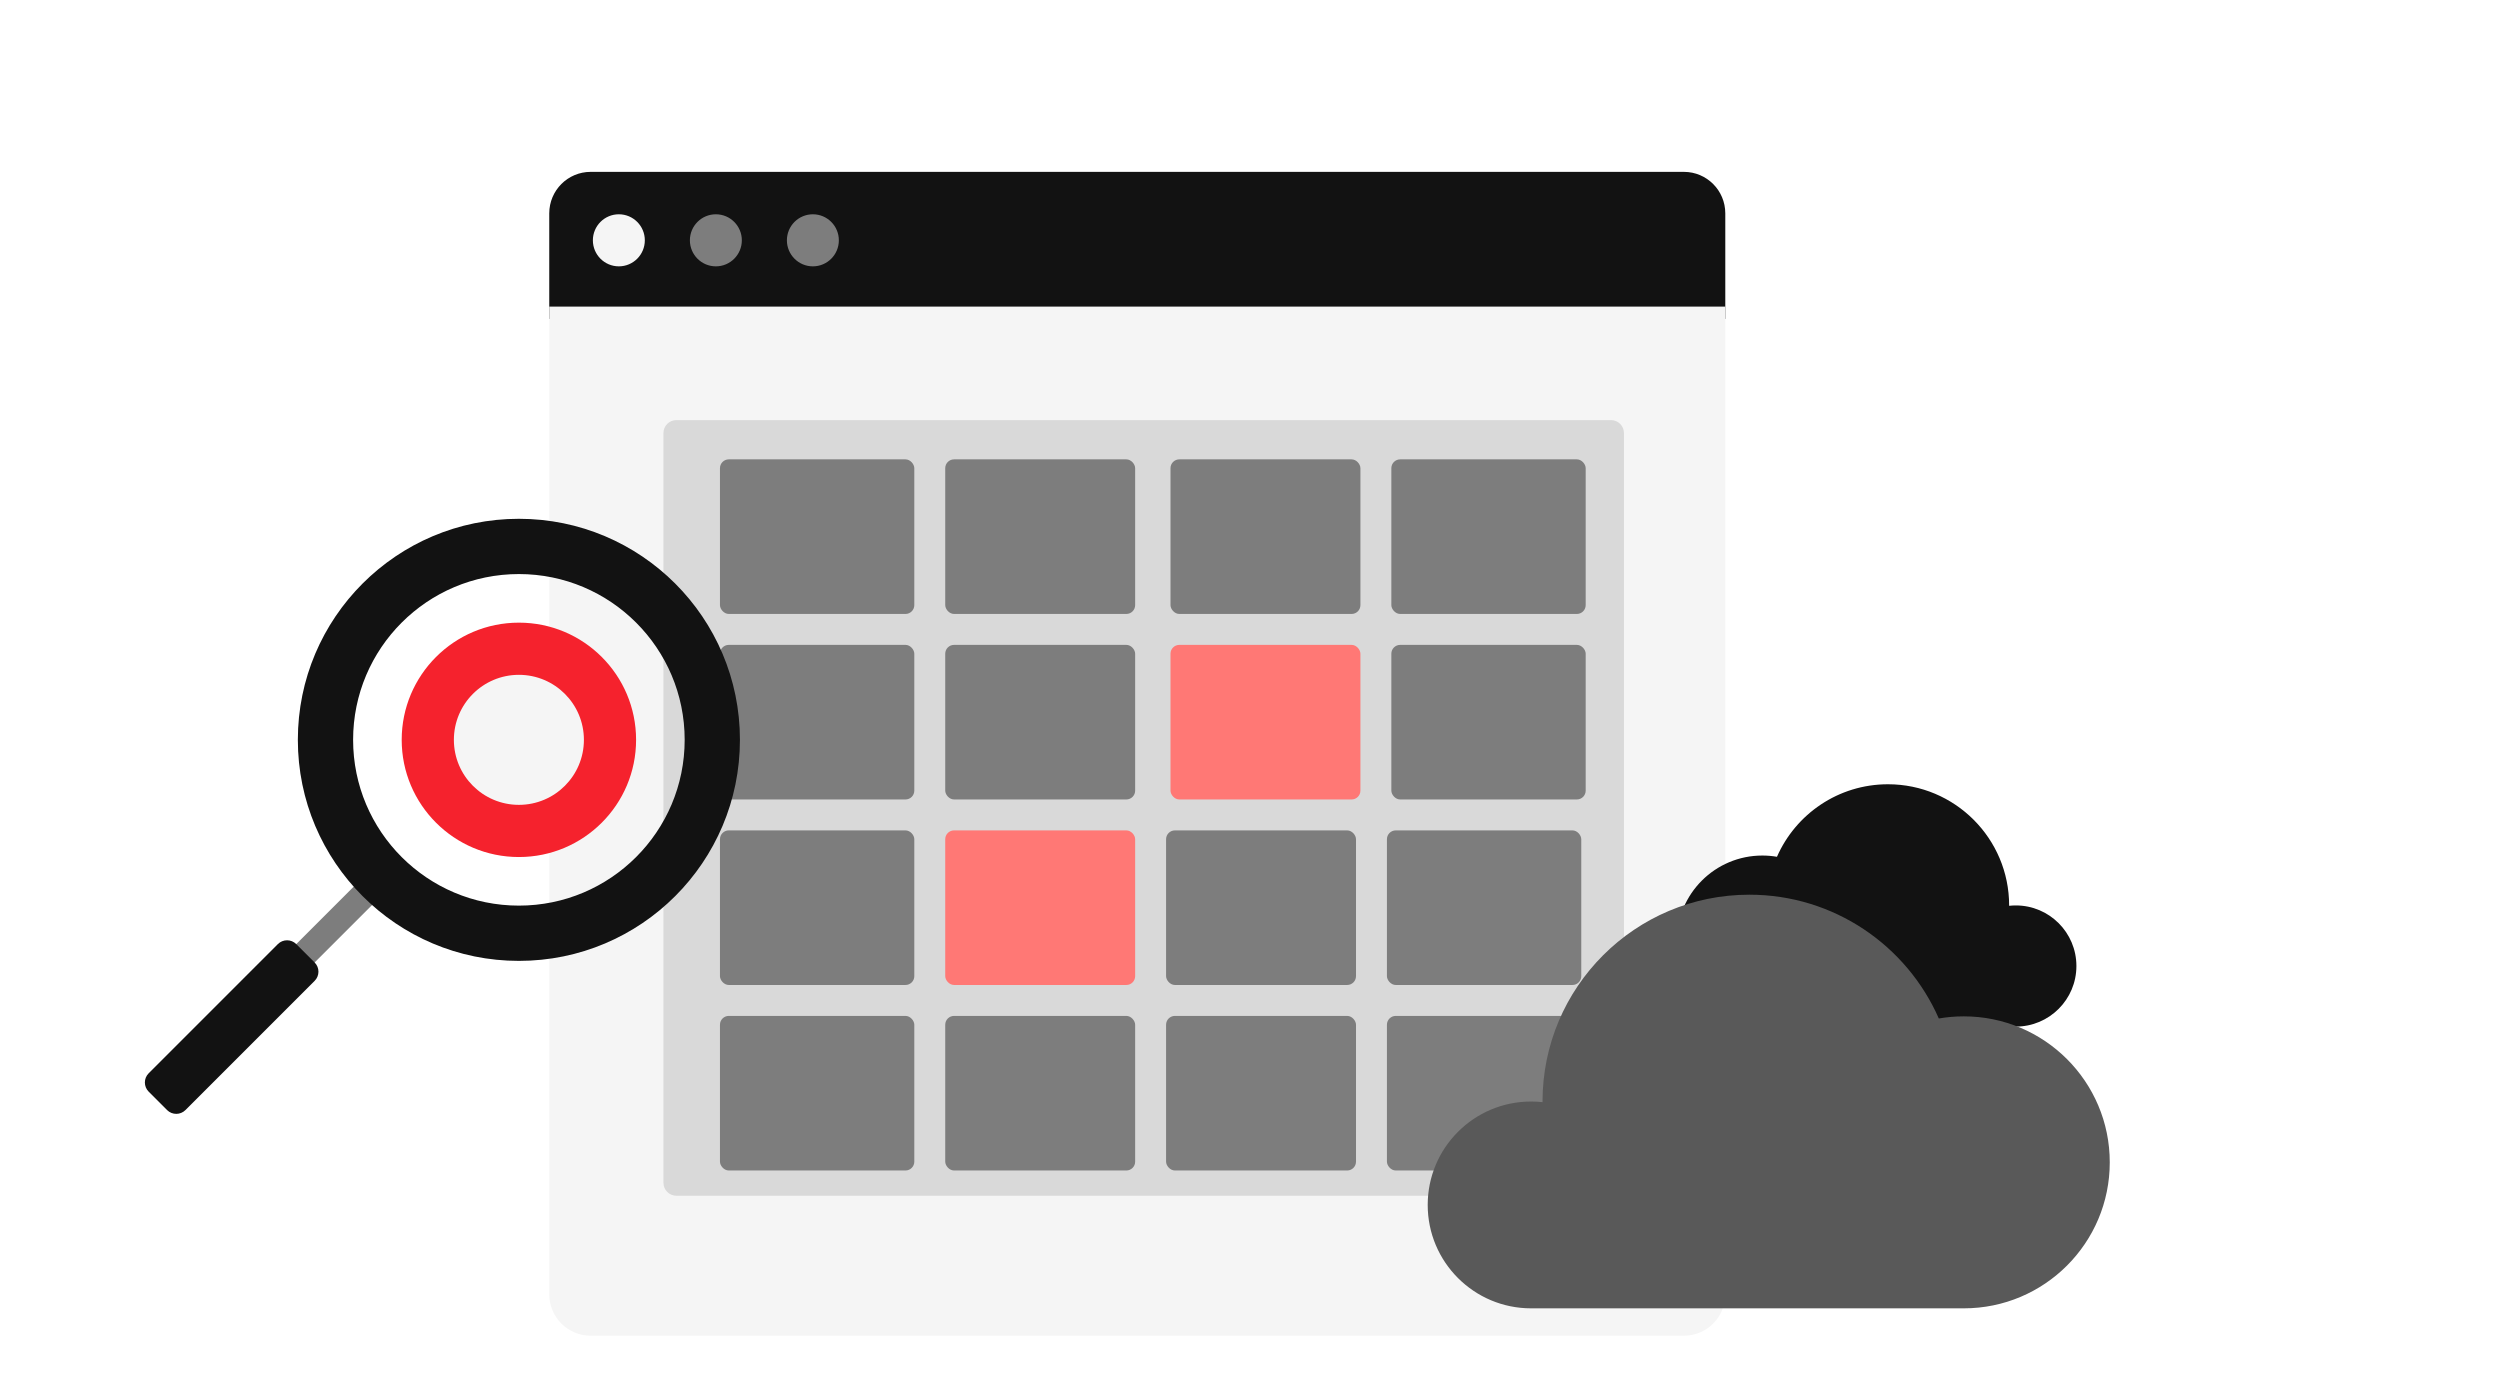<svg width="566" height="316" viewBox="0 0 566 316" fill="none" xmlns="http://www.w3.org/2000/svg">
<g clip-path="url(#clip0_154_173512)" filter="url(#filter0_d_154_173512)">
<g filter="url(#filter1_ddd_154_173512)">
<path fill-rule="evenodd" clip-rule="evenodd" d="M390.606 52.209H124.351V28.302C124.351 23.116 128.547 18.911 133.722 18.911H381.235C386.41 18.911 390.606 23.116 390.606 28.302V52.209Z" fill="#121212"/>
<path fill-rule="evenodd" clip-rule="evenodd" d="M381.235 282.405H133.722C128.547 282.405 124.351 278.201 124.351 273.014V49.409H390.606V273.014C390.606 278.201 386.41 282.405 381.235 282.405Z" fill="#F5F5F5"/>
<path fill-rule="evenodd" clip-rule="evenodd" d="M145.989 34.407C145.989 37.662 143.356 40.301 140.107 40.301C136.86 40.301 134.227 37.662 134.227 34.407C134.227 31.152 136.86 28.514 140.107 28.514C143.356 28.514 145.989 31.152 145.989 34.407Z" fill="#F5F5F5"/>
<path fill-rule="evenodd" clip-rule="evenodd" d="M167.952 34.407C167.952 37.662 165.319 40.301 162.071 40.301C158.823 40.301 156.19 37.662 156.19 34.407C156.19 31.152 158.823 28.514 162.071 28.514C165.319 28.514 167.952 31.152 167.952 34.407Z" fill="#7D7D7D"/>
<path fill-rule="evenodd" clip-rule="evenodd" d="M189.916 34.407C189.916 37.662 187.283 40.301 184.035 40.301C180.787 40.301 178.154 37.662 178.154 34.407C178.154 31.152 180.787 28.514 184.035 28.514C187.283 28.514 189.916 31.152 189.916 34.407Z" fill="#7D7D7D"/>
<path fill-rule="evenodd" clip-rule="evenodd" d="M153.129 250.713C151.514 250.713 150.205 249.402 150.205 247.785V78.04C150.205 76.423 151.514 75.112 153.129 75.112H364.738C366.353 75.112 367.662 76.423 367.662 78.04V247.785C367.662 249.402 366.353 250.713 364.738 250.713H153.129Z" fill="#D9D9D9"/>
<rect x="163" y="168" width="44" height="35" rx="2" fill="#7D7D7D"/>
<rect x="214" y="168" width="43" height="35" rx="2" fill="#FF7875"/>
<rect x="264" y="168" width="43" height="35" rx="2" fill="#7D7D7D"/>
<rect x="314" y="168" width="44" height="35" rx="2" fill="#7D7D7D"/>
<rect x="163" y="210" width="44" height="35" rx="2" fill="#7D7D7D"/>
<rect x="214" y="210" width="43" height="35" rx="2" fill="#7D7D7D"/>
<rect x="264" y="210" width="43" height="35" rx="2" fill="#7D7D7D"/>
<rect x="314" y="210" width="44" height="35" rx="2" fill="#7D7D7D"/>
<rect x="163" y="84" width="44" height="35" rx="2" fill="#7D7D7D"/>
<rect x="163" y="126" width="44" height="35" rx="2" fill="#7D7D7D"/>
<rect x="214" y="84" width="43" height="35" rx="2" fill="#7D7D7D"/>
<rect x="214" y="126" width="43" height="35" rx="2" fill="#7D7D7D"/>
<rect x="265" y="84" width="43" height="35" rx="2" fill="#7D7D7D"/>
<rect x="265" y="126" width="43" height="35" rx="2" fill="#FF7875"/>
<rect x="315" y="84" width="44" height="35" rx="2" fill="#7D7D7D"/>
<rect x="315" y="126" width="44" height="35" rx="2" fill="#7D7D7D"/>
</g>
<path fill-rule="evenodd" clip-rule="evenodd" d="M456.381 202.99C455.869 202.99 455.364 203.019 454.867 203.073C454.867 203.045 454.868 203.018 454.868 202.99C454.868 187.839 442.586 175.557 427.435 175.557C416.202 175.557 406.547 182.31 402.305 191.977C401.229 191.792 400.123 191.694 398.994 191.694C388.299 191.694 379.629 200.364 379.629 211.058C379.629 221.753 388.299 230.423 398.994 230.423H456.381C463.957 230.423 470.098 224.282 470.098 216.706C470.098 209.131 463.957 202.99 456.381 202.99Z" fill="#121212"/>
<path fill-rule="evenodd" clip-rule="evenodd" d="M346.644 247.384C347.518 247.384 348.38 247.433 349.228 247.527C349.228 247.479 349.226 247.431 349.226 247.384C349.226 221.523 370.191 200.559 396.051 200.559C415.225 200.559 431.705 212.086 438.946 228.586C440.783 228.27 442.671 228.103 444.598 228.103C462.852 228.103 477.65 242.901 477.65 261.156C477.65 279.41 462.852 294.209 444.598 294.209H346.644C333.714 294.209 323.232 283.727 323.232 270.796C323.232 257.866 333.714 247.384 346.644 247.384Z" fill="#595959"/>
<path fill-rule="evenodd" clip-rule="evenodd" d="M53.958 233.183L49.795 229.02L83.104 195.71L87.267 199.873L53.958 233.183Z" fill="#7D7D7D"/>
<path fill-rule="evenodd" clip-rule="evenodd" d="M117.477 203.033C96.748 203.033 79.944 186.229 79.944 165.5C79.944 144.771 96.748 127.967 117.477 127.967C138.206 127.967 155.01 144.771 155.01 165.5C155.01 186.229 138.206 203.033 117.477 203.033ZM117.477 115.456C89.839 115.456 67.433 137.862 67.433 165.5C67.433 193.138 89.839 215.544 117.477 215.544C145.115 215.544 167.521 193.138 167.521 165.5C167.521 137.862 145.115 115.456 117.477 115.456Z" fill="#121212"/>
<path fill-rule="evenodd" clip-rule="evenodd" d="M90.944 165.5C90.944 150.847 102.823 138.968 117.477 138.968C132.131 138.968 144.01 150.847 144.01 165.5C144.01 180.154 132.131 192.033 117.477 192.033C102.823 192.033 90.944 180.154 90.944 165.5Z" fill="#F5222D"/>
<path fill-rule="evenodd" clip-rule="evenodd" d="M117.477 180.219C109.348 180.219 102.758 173.629 102.758 165.5C102.758 157.371 109.348 150.781 117.477 150.781C125.606 150.781 132.196 157.371 132.196 165.5C132.196 173.629 125.606 180.219 117.477 180.219Z" fill="#F5F5F5"/>
<path fill-rule="evenodd" clip-rule="evenodd" d="M37.824 249.317L33.661 245.153C32.511 244.004 32.511 242.14 33.661 240.99L62.908 211.743C64.058 210.593 65.922 210.593 67.071 211.743C67.071 211.743 67.071 211.743 67.071 211.743L71.234 215.906C72.384 217.055 72.384 218.919 71.234 220.069L41.987 249.317C40.837 250.466 38.973 250.466 37.824 249.317C37.824 249.317 37.824 249.317 37.824 249.317Z" fill="#121212"/>
</g>
<defs>
<filter id="filter0_d_154_173512" x="-8" y="0" width="582" height="316" filterUnits="userSpaceOnUse" color-interpolation-filters="sRGB">
<feFlood flood-opacity="0" result="BackgroundImageFix"/>
<feColorMatrix in="SourceAlpha" type="matrix" values="0 0 0 0 0 0 0 0 0 0 0 0 0 0 0 0 0 0 127 0" result="hardAlpha"/>
<feOffset dy="2"/>
<feGaussianBlur stdDeviation="4"/>
<feColorMatrix type="matrix" values="0 0 0 0 0 0 0 0 0 0 0 0 0 0 0 0 0 0 0.15 0"/>
<feBlend mode="normal" in2="BackgroundImageFix" result="effect1_dropShadow_154_173512"/>
<feBlend mode="normal" in="SourceGraphic" in2="effect1_dropShadow_154_173512" result="shape"/>
</filter>
<filter id="filter1_ddd_154_173512" x="72" y="-26" width="371" height="371" filterUnits="userSpaceOnUse" color-interpolation-filters="sRGB">
<feFlood flood-opacity="0" result="BackgroundImageFix"/>
<feColorMatrix in="SourceAlpha" type="matrix" values="0 0 0 0 0 0 0 0 0 0 0 0 0 0 0 0 0 0 127 0" result="hardAlpha"/>
<feMorphology radius="8" operator="dilate" in="SourceAlpha" result="effect1_dropShadow_154_173512"/>
<feOffset dy="9"/>
<feGaussianBlur stdDeviation="14"/>
<feColorMatrix type="matrix" values="0 0 0 0 0 0 0 0 0 0 0 0 0 0 0 0 0 0 0.05 0"/>
<feBlend mode="normal" in2="BackgroundImageFix" result="effect1_dropShadow_154_173512"/>
<feColorMatrix in="SourceAlpha" type="matrix" values="0 0 0 0 0 0 0 0 0 0 0 0 0 0 0 0 0 0 127 0" result="hardAlpha"/>
<feOffset dy="6"/>
<feGaussianBlur stdDeviation="8"/>
<feColorMatrix type="matrix" values="0 0 0 0 0 0 0 0 0 0 0 0 0 0 0 0 0 0 0.08 0"/>
<feBlend mode="normal" in2="effect1_dropShadow_154_173512" result="effect2_dropShadow_154_173512"/>
<feColorMatrix in="SourceAlpha" type="matrix" values="0 0 0 0 0 0 0 0 0 0 0 0 0 0 0 0 0 0 127 0" result="hardAlpha"/>
<feMorphology radius="4" operator="erode" in="SourceAlpha" result="effect3_dropShadow_154_173512"/>
<feOffset dy="3"/>
<feGaussianBlur stdDeviation="3"/>
<feColorMatrix type="matrix" values="0 0 0 0 0 0 0 0 0 0 0 0 0 0 0 0 0 0 0.12 0"/>
<feBlend mode="normal" in2="effect2_dropShadow_154_173512" result="effect3_dropShadow_154_173512"/>
<feBlend mode="normal" in="SourceGraphic" in2="effect3_dropShadow_154_173512" result="shape"/>
</filter>
<clipPath id="clip0_154_173512">
<rect width="566" height="300" fill="white" transform="translate(0 6)"/>
</clipPath>
</defs>
</svg>
